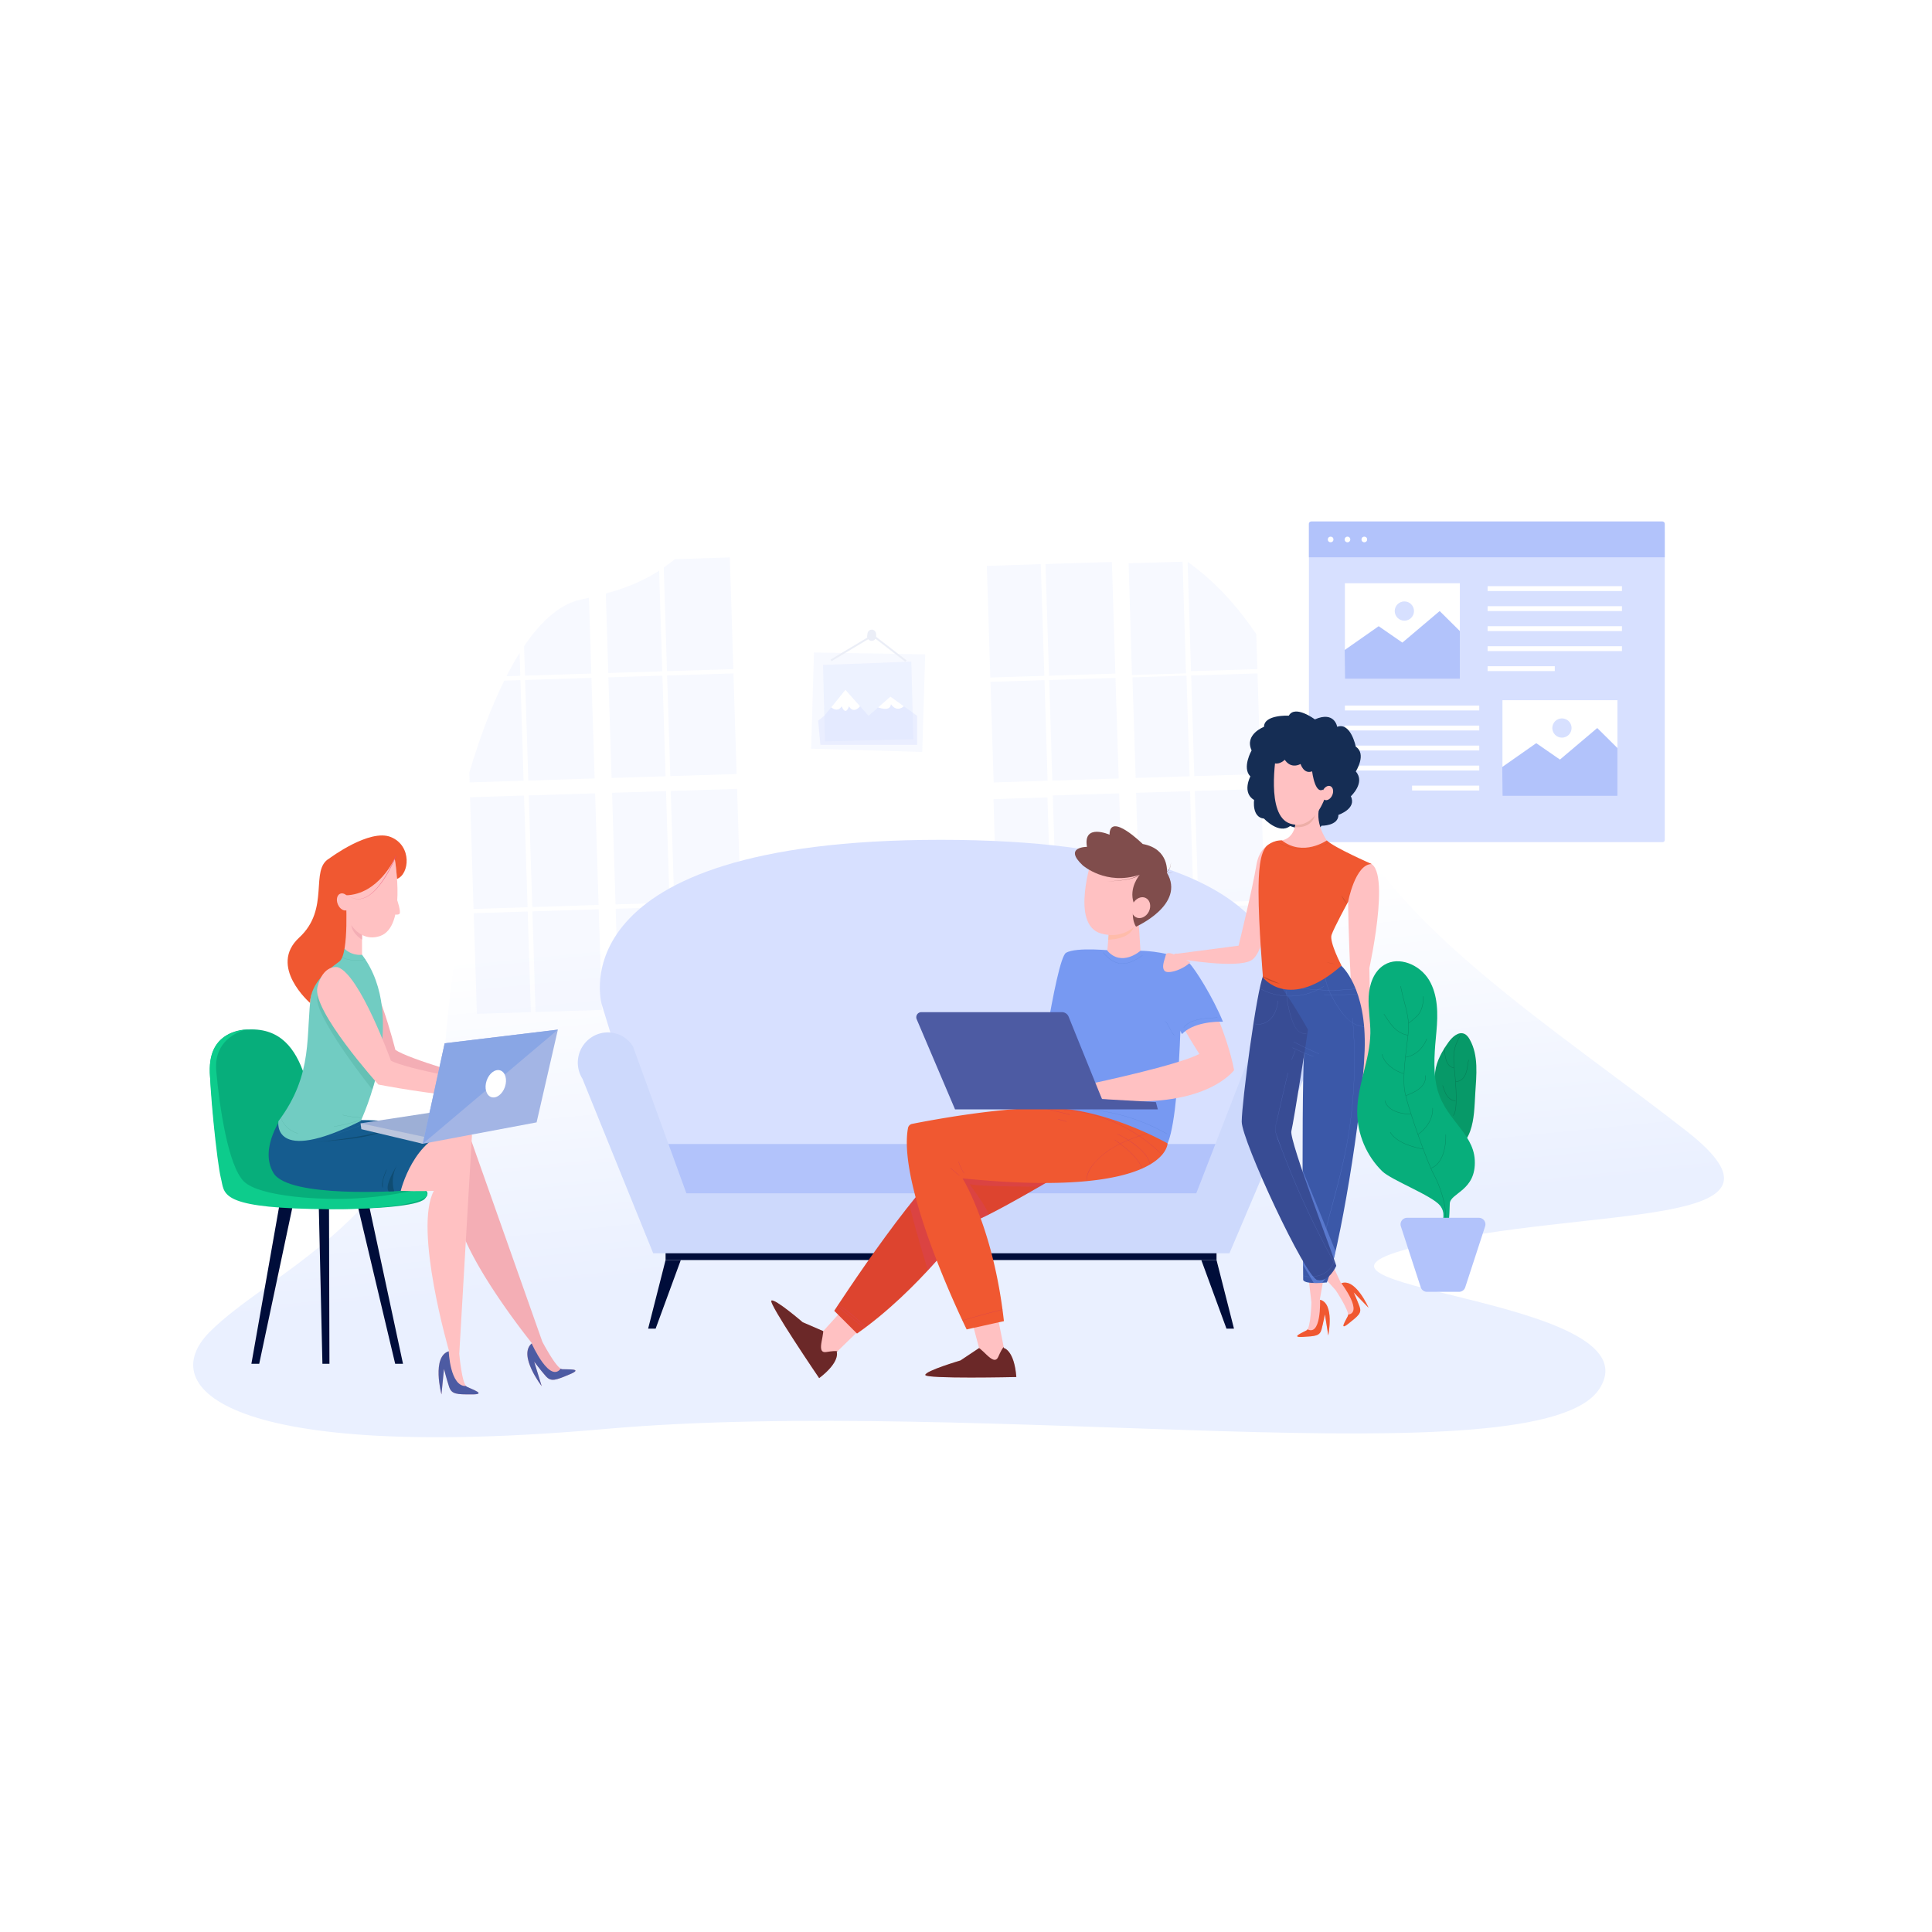 <svg xmlns="http://www.w3.org/2000/svg" xmlns:xlink="http://www.w3.org/1999/xlink" viewBox="0 0 5000 5000"><defs><style>.cls-1{fill:#ffc1c2;}.cls-2{fill:#f4aeb5;}.cls-3{fill:#155c8f;}.cls-4{fill:#71ccc2;}.cls-5{fill:#3b58a8;}.cls-6{fill:#f05831;}.cls-7{fill:#dd442f;}.cls-8{isolation:isolate;}.cls-9{fill:#fff;}.cls-10{fill:#9cafe5;}.cls-11{fill:url(#linear-gradient);}.cls-12{opacity:0.2;}.cls-13,.cls-62{fill:#d7e0ff;}.cls-14{fill:#b2c3fb;}.cls-15{fill:#000d3a;}.cls-16{fill:#cdd9fc;}.cls-17{fill:#152d54;}.cls-18{clip-path:url(#clip-path);}.cls-19{clip-path:url(#clip-path-2);}.cls-20{clip-path:url(#clip-path-3);}.cls-21,.cls-23{fill:#7799f2;}.cls-21,.cls-22{opacity:0.5;}.cls-21,.cls-22,.cls-26,.cls-32,.cls-34,.cls-39{mix-blend-mode:multiply;}.cls-24{fill:#384c94;}.cls-25{clip-path:url(#clip-path-4);}.cls-26{fill:#cc8b77;}.cls-26,.cls-52{opacity:0.35;}.cls-27{clip-path:url(#clip-path-5);}.cls-28{fill:#d69644;}.cls-29{clip-path:url(#clip-path-6);}.cls-30{fill:#6b2828;}.cls-31{clip-path:url(#clip-path-7);}.cls-32,.cls-33{fill:#d64170;}.cls-32{opacity:0.3;}.cls-35{clip-path:url(#clip-path-8);}.cls-36{clip-path:url(#clip-path-9);}.cls-37{fill:#c23360;}.cls-38{clip-path:url(#clip-path-10);}.cls-39{fill:#fdb483;opacity:0.39;}.cls-40{fill:#4d5ba3;}.cls-41{fill:#804d4c;}.cls-42{fill:#557ed6;}.cls-43{fill:#07ae7b;}.cls-44{fill:#0dcc8c;}.cls-45{clip-path:url(#clip-path-11);}.cls-46{clip-path:url(#clip-path-12);}.cls-47{clip-path:url(#clip-path-13);}.cls-48{fill:#2e77a3;}.cls-49{fill:#0f4c72;}.cls-50{clip-path:url(#clip-path-14);}.cls-51,.cls-52{fill:#4ea89b;}.cls-53{fill:#e44771;}.cls-54{fill:#9dafd6;}.cls-55{fill:#bcc6dd;}.cls-56{fill:#a3b5e5;}.cls-57{fill:#89a6e5;}.cls-58{fill:#079968;}.cls-59{fill:none;stroke:#000;stroke-miterlimit:10;}.cls-60{fill:#ebeef7;}.cls-61{opacity:0.3;}.cls-62{opacity:0.4;}</style><linearGradient id="linear-gradient" x1="2388.08" y1="2358.42" x2="2474.88" y2="3231.84" gradientUnits="userSpaceOnUse"><stop offset="0" stop-color="#fff"/><stop offset="1" stop-color="#eaf0ff"/></linearGradient><clipPath id="clip-path"><path class="cls-1" d="M3433.16,3240.89s-29.62-9.08-43.15,23.67l66.87,74.68s36.72,55.19,31.51,66.34-24.26,40.29,1.63,19.78,34.51-27.35,28.57-43.72-15.31-37-15.31-37l38.51,39.72s-34-78.39-71.07-63.08"/></clipPath><clipPath id="clip-path-2"><path class="cls-1" d="M3431.07,3276.27s-19-24.46-48.92-5.44l11.8,99.55s-1.68,66.27-12.35,72.4-43,19-10,17.12,44-2.54,48.51-19.35,8.76-39.1,8.76-39.1l8.68,54.63s17.21-83.7-21.9-92.47"/></clipPath><clipPath id="clip-path-3"><path class="cls-5" d="M3470.49,2498.64s67.29,55.6,61.17,220.77-67.29,526.08-97.87,599.49c0,0-55.06,6.12-61.18-6.12,0,0-6.11-593.37,6.12-630.07,0,0-116.23-79.53-110.11-152.93S3470.49,2498.64,3470.49,2498.64Z"/></clipPath><clipPath id="clip-path-4"><path class="cls-1" d="M3433.79,2175s-35.33-48.27-16.31-94.47L3352.26,2105s10.87,59.79-34.7,70c-21.52,4.82,12.23,42.82,12.23,42.82h79.53Z"/></clipPath><clipPath id="clip-path-5"><path class="cls-6" d="M3433.79,2175s-61.18,42.82-116.23,0c0,0-16.94-2.07-36,11.52-22.64,16.17-24.46,76.63-24.46,122.29,0,85.64,11.48,221,11.48,221S3336,2618.6,3471.83,2499c0,0-31.93-61-25.81-79.36s42.82-85.65,42.82-85.65,18.35-97.87,61.17-97.87C3550,2236.15,3452.14,2193.33,3433.79,2175Z"/></clipPath><clipPath id="clip-path-6"><path class="cls-1" d="M2224.15,3441.76l-58.69,57.14s10.05,25.39-45.47,67.72c0,0-132.56-194.87-123.57-200.69s80.94,56,80.94,56l53.17,23,55.78-61.64Z"/></clipPath><clipPath id="clip-path-7"><path class="cls-7" d="M2753.42,3033.55s-203.49,123.17-251.68,133.88c0,0-123.17,171.36-283.82,283.82L2159,3392.34s246.33-380.21,321.31-396.28S2742.71,3006.78,2753.42,3033.55Z"/></clipPath><clipPath id="clip-path-8"><path class="cls-1" d="M2582.06,3408.41l16.07,80.32s26.77,5.36,32.13,75c0,0-235.63,5.36-235.63-5.35s91-37.49,91-37.49l48.2-32.13-21.42-80.32Z"/></clipPath><clipPath id="clip-path-9"><path class="cls-6" d="M3021.65,2959.16s-.47,144-530.62,90.46c0,0,80.32,128.52,107.1,369.5l-96.39,21.42s-180.17-365.48-151.89-521.1a13.65,13.65,0,0,1,10.81-10.86c43.59-8.69,238.24-45.77,366-41C2871.24,2872.9,3021.65,2959.16,3021.65,2959.16Z"/></clipPath><clipPath id="clip-path-10"><path class="cls-1" d="M2946.52,2380.74l5,79.82s-48.19,42.84-85.68,0l5.36-69.62Z"/></clipPath><clipPath id="clip-path-11"><path class="cls-2" d="M1166.55,2993.24s-25.51-60.71,48-55.87l189,534.85s36.68,70.3,51.38,71.27,56.22-2.19,19.79,13.11-48.57,20.41-62.29,4.74-30-37.39-30-37.39l19.44,63.26s-62.54-80.86-25.15-110.86c0,0-207.43-255.69-197.13-367.15a49.37,49.37,0,0,0,2.91-44.08c-10.2-24.29-15.91-71.88-15.91-71.88"/></clipPath><clipPath id="clip-path-12"><path class="cls-1" d="M1056.89,2937.07s98.77-32.93,164.62,0l-32.92,566.3s6.58,79,19.75,85.61,52.68,19.75,13.17,19.75-52.68,0-59.26-19.75-13.17-46.1-13.17-46.1l-6.59,65.85s-26.34-98.77,19.76-111.94c0,0-92.19-316.08-39.51-414.85,0,0-171.21,6.58-171.21-19.76s98.77-125.11,98.77-125.11"/></clipPath><clipPath id="clip-path-13"><path class="cls-3" d="M734.23,2884.39s-65.85,85.6-26.34,151.45,329.24,46.1,329.24,46.1,32.93-138.29,138.29-158c0,0-223.89-39.51-302.91-19.76S734.23,2884.39,734.23,2884.39Z"/></clipPath><clipPath id="clip-path-14"><path class="cls-4" d="M882.82,2445.7s-61.82,15.45-77.28,123.64,7.73,208.65-85,332.29c0,0-18.71,115.32,213.12-.59,0,0,126.89-266,3.25-430.23C936.91,2470.81,906,2476.61,882.82,2445.7Z"/></clipPath></defs><title>Asset 5</title><g class="cls-8"><g id="Layer_2" data-name="Layer 2"><g id="Layer_1-2" data-name="Layer 1"><rect class="cls-9" width="5000" height="5000"/><g id="_5" data-name="5"><path class="cls-10" d="M4500,2662.17a.07.07,0,0,1-.06,0l-.18-.18Z"/><path class="cls-11" d="M4139.54,3593.8c-153.8,240.45-1598.32,18.16-2572.89,104.35S397.09,3591.94,543.46,3446.22s445.2-253.7,602.69-650.78c12.8-246.9,53.88-501.42,115.34-708.86,26.52-89.65,56.88-170.51,90.39-238.17,1.89-3.84,3.79-7.61,5.73-11.36q16.46-32.25,34-60.06,5.76-9.2,11.65-17.87c45.07-66.41,94.49-109.37,147-120.47q10.74-2.28,20.84-4.58c15.52-3.54,30-7.18,43.63-11,57.27-15.85,99.32-34.26,138-59.27q6-3.9,12-8c9.71-6.74,19.27-13.94,28.89-21.66h0c52.85-42.44,107.29-100.74,195.78-186,195.86-188.85,344.83,77.11,766.15,81.65,151.12,1.63,269.56,43.52,364.9,111.31,70.59,50.14,128.45,114.4,177.68,187l0,.08c69.64,102.83,121.71,222.34,167.27,341.93,121.26,318.24,568.7,598.21,899.05,856.79s-250.9,190.56-698.47,299.45S4293.34,3353.36,4139.54,3593.8Z"/><g class="cls-12"><rect class="cls-13" x="1373.01" y="2055.73" width="171.73" height="289.05" transform="translate(-68.47 46.97) rotate(-1.8)"/><rect class="cls-13" x="1221.13" y="2061.02" width="139.75" height="289.05" transform="translate(-68.72 41.69) rotate(-1.8)"/><rect class="cls-13" x="1230.12" y="2361.09" width="139.75" height="260.46" transform="translate(-77.7 42.12) rotate(-1.8)"/><rect class="cls-13" x="1382" y="2355.81" width="171.73" height="260.46" transform="translate(-77.46 47.39) rotate(-1.8)"/><path class="cls-13" d="M1530.4,1743.15l-171.65,5.39-2.4-76.42c45.07-66.41,94.49-109.37,147-120.47q10.74-2.28,20.84-4.58Z"/><path class="cls-13" d="M1346.55,1748.93l-35.82,1.13q16.45-32.25,34-60.07Z"/><path class="cls-13" d="M1355.1,2020.43l-139.7,4.39-.79-25.24c26.52-89.65,56.88-170.51,90.39-238.17l41.91-1.32Z"/><rect class="cls-13" x="1363.16" y="1756.95" width="171.73" height="260.46" transform="translate(-58.63 46.5) rotate(-1.8)"/><rect class="cls-13" x="1740.48" y="2044.17" width="171.73" height="289.05" transform="translate(-67.93 58.52) rotate(-1.8)"/><rect class="cls-13" x="1588.6" y="2049.45" width="139.75" height="289.05" transform="translate(-68.18 53.24) rotate(-1.8)"/><rect class="cls-13" x="1597.59" y="2349.53" width="139.75" height="260.46" transform="translate(-77.16 53.67) rotate(-1.8)"/><rect class="cls-13" x="1749.47" y="2344.25" width="171.73" height="260.46" transform="translate(-76.91 58.94) rotate(-1.8)"/><path class="cls-13" d="M1897.87,1731.58l-171.65,5.4-8.44-268.16c9.71-6.75,19.27-13.94,28.89-21.66l0,0,142.08-4.47Z"/><path class="cls-13" d="M1714,1737.36l-139.68,4.4-6.48-205.64c57.27-15.86,99.32-34.27,138-59.27Z"/><rect class="cls-13" x="1578.75" y="1750.67" width="139.75" height="260.46" transform="translate(-58.34 52.78) rotate(-1.8)"/><rect class="cls-13" x="1730.63" y="1745.38" width="171.73" height="260.46" transform="translate(-58.09 58.05) rotate(-1.8)"/></g><g class="cls-12"><rect class="cls-13" x="2729.21" y="2055.73" width="171.73" height="289.05" transform="translate(-67.8 89.62) rotate(-1.8)"/><rect class="cls-13" x="2577.33" y="2061.02" width="139.75" height="289.05" transform="matrix(1, -0.03, 0.03, 1, -68.05, 84.34)"/><rect class="cls-13" x="2586.32" y="2361.09" width="139.75" height="260.46" transform="translate(-77.03 84.77) rotate(-1.8)"/><rect class="cls-13" x="2738.2" y="2355.81" width="171.73" height="260.46" transform="translate(-76.78 90.04) rotate(-1.8)"/><rect class="cls-13" x="2710.37" y="1456.87" width="171.73" height="289.05" transform="translate(-48.98 88.73) rotate(-1.8)"/><rect class="cls-13" x="2558.49" y="1462.15" width="139.75" height="289.05" transform="translate(-49.23 83.45) rotate(-1.8)"/><rect class="cls-13" x="2567.48" y="1762.23" width="139.75" height="260.46" transform="translate(-58.21 83.88) rotate(-1.8)"/><rect class="cls-13" x="2719.36" y="1756.95" width="171.73" height="260.46" transform="translate(-57.96 89.15) rotate(-1.8)"/><rect class="cls-13" x="3096.68" y="2044.17" width="171.73" height="289.05" transform="translate(-67.26 101.17) rotate(-1.8)"/><rect class="cls-13" x="2944.8" y="2049.45" width="139.75" height="289.05" transform="translate(-67.51 95.89) rotate(-1.8)"/><rect class="cls-13" x="2953.79" y="2349.53" width="139.75" height="260.46" transform="translate(-76.49 96.32) rotate(-1.8)"/><rect class="cls-13" x="3105.67" y="2344.25" width="171.73" height="260.46" transform="translate(-76.24 101.59) rotate(-1.8)"/><path class="cls-13" d="M3254.06,1731.58l-171.64,5.4-8.9-282.92c70.59,50.14,128.45,114.4,177.69,187v.07Z"/><rect class="cls-13" x="2925.96" y="1450.59" width="139.75" height="289.05" transform="matrix(1, -0.03, 0.03, 1, -48.68, 95)"/><rect class="cls-13" x="2934.95" y="1750.67" width="139.75" height="260.46" transform="translate(-57.66 95.43) rotate(-1.8)"/><rect class="cls-13" x="3086.83" y="1745.38" width="171.73" height="260.46" transform="translate(-57.42 100.7) rotate(-1.8)"/></g><rect class="cls-13" x="3387.49" y="1349.66" width="920.85" height="829.87" rx="5.49"/><path class="cls-14" d="M4308.34,1442.32H3387.49v-86.25a6.41,6.41,0,0,1,6.41-6.41h908a6.41,6.41,0,0,1,6.41,6.41Z"/><circle class="cls-9" cx="3443.68" cy="1396.14" r="7.26"/><path class="cls-9" d="M3494.53,1396.14a7.27,7.27,0,1,1-7.27-7.26A7.28,7.28,0,0,1,3494.53,1396.14Z"/><circle class="cls-9" cx="3530.84" cy="1396.14" r="7.26"/><rect class="cls-9" x="3849.89" y="1517.02" width="347.72" height="12.59"/><rect class="cls-9" x="3849.89" y="1568.81" width="347.72" height="12.59"/><rect class="cls-9" x="3849.89" y="1620.6" width="347.72" height="12.59"/><rect class="cls-9" x="3849.89" y="1672.38" width="347.72" height="12.59"/><rect class="cls-9" x="3849.89" y="1724.17" width="173.86" height="12.59"/><rect class="cls-9" x="3480.57" y="1826.03" width="347.72" height="12.59" transform="translate(7308.86 3664.65) rotate(180)"/><rect class="cls-9" x="3480.57" y="1877.82" width="347.72" height="12.59" transform="translate(7308.86 3768.22) rotate(180)"/><rect class="cls-9" x="3480.57" y="1929.61" width="347.72" height="12.59" transform="translate(7308.86 3871.8) rotate(180)"/><rect class="cls-9" x="3480.57" y="1981.39" width="347.72" height="12.59" transform="translate(7308.86 3975.37) rotate(180)"/><rect class="cls-9" x="3654.43" y="2033.18" width="173.86" height="12.59" transform="translate(7482.72 4078.95) rotate(180)"/><rect class="cls-9" x="3888.36" y="1812.11" width="297.55" height="247.57"/><polygon class="cls-14" points="3887.85 1984.92 3975.78 1923.31 4037.14 1965.76 4133.63 1884.11 4185.91 1935.9 4185.91 2059.69 3888.36 2059.69 3887.85 1984.92"/><circle class="cls-13" cx="4042.28" cy="1884.11" r="24.92"/><rect class="cls-9" x="3480.57" y="1509.39" width="297.55" height="247.57"/><polygon class="cls-14" points="3480.07 1682.2 3567.99 1620.6 3629.35 1663.04 3725.84 1581.39 3778.12 1633.18 3778.12 1756.97 3480.57 1756.97 3480.07 1682.2"/><circle class="cls-13" cx="3634.49" cy="1581.39" r="24.92"/><rect class="cls-15" x="1722.52" y="3225.97" width="1425.85" height="35.01"/><path class="cls-13" d="M2434.54,2173.45c-1001.77,0-877.22,426-877.22,426l164.82,537.12h1424.8l164.81-537.12S3436.31,2173.45,2434.54,2173.45Z"/><polygon class="cls-15" points="1722.52 3260.98 1677.36 3438.49 1696.78 3438.49 1761.91 3260.98 1722.52 3260.98"/><polygon class="cls-15" points="3148.37 3260.98 3193.53 3438.49 3174.1 3438.49 3108.98 3260.98 3148.37 3260.98"/><polygon class="cls-14" points="3163.23 3176.14 1735.92 3176.14 1613.47 2960.7 3230.07 2960.7 3163.23 3176.14"/><path class="cls-16" d="M3181.82,3243.48l195.06-458.86a78.49,78.49,0,0,0-24.72-108.2h0a76.79,76.79,0,0,0-105.88,24.19L3096,3088.2H1776.34L1638,2707.84a76.79,76.79,0,0,0-105.87-24.19h0a78.48,78.48,0,0,0-24.73,108.2l183.09,451.61v0Z"/><path class="cls-1" d="M3316.93,2175.63s-54.35-2.72-65.22,62.5-46.21,209.26-46.21,209.26l-163.6,21.41,16.85,13.92s141.32,24.46,179.37,2.72,46.2-154.91,57.07-187.52S3316.93,2175.63,3316.93,2175.63Z"/><path class="cls-17" d="M3420,2137s43.83.76,43.83-28.12c0,0,48.14-16.05,32.1-48.14,0,0,38.51-35.31,12.83-64.19,0,0,28.89-44.94,0-64.19,0,0-12.83-64.19-48.14-51.35,0,0-6.42-41.73-57.77-19.26,0,0-51.35-38.51-67.4-9.63,0,0-64.19-3.21-64.19,28.89,0,0-51.35,19.25-32.09,61,0,0-25.68,44.93-3.21,67.39,0,0-22.47,41.73,9.63,61,0,0-6.42,44.94,25.67,48.15,0,0,38.52,41.72,67.4,19.25C3338.66,2137.74,3405.05,2161.9,3420,2137Z"/><path class="cls-1" d="M3433.16,3240.89s-29.62-9.08-43.15,23.67l66.87,74.68s36.72,55.19,31.51,66.34-24.26,40.29,1.63,19.78,34.51-27.35,28.57-43.72-15.31-37-15.31-37l38.51,39.72s-34-78.39-71.07-63.08"/><g class="cls-18"><path class="cls-6" d="M3476.39,3311.11l-5.24,9.52s61.32,80.25,13.81,82-14.28,54.17-14.28,54.17l68-27.74,44.65-53-62.39-83.94Z"/></g><path class="cls-1" d="M3431.07,3276.27s-19-24.46-48.92-5.44l11.8,99.55s-1.68,66.27-12.35,72.4-43,19-10,17.12,44-2.54,48.51-19.35,8.76-39.1,8.76-39.1l8.68,54.63s17.21-83.7-21.9-92.47"/><g class="cls-19"><path class="cls-6" d="M3426.08,3358.58l-9.76,4.78s4,100.91-35.85,75.07-42.83,36.11-42.83,36.11l71.58,16.38,67-17.69-2.81-104.55Z"/></g><path class="cls-1" d="M3488.84,2334s4.93,403.36,41.63,409.48c-9.46,15.79-13.61,27.68-8.16,40.8,1.22,2.93,6.19,1.63,6.19,1.63s28-26.15,19.32-61.56l-3.92-219.06s67.29-305.87-18.36-269.16C3525.54,2236.15,3464.37,2297.32,3488.84,2334Z"/><path class="cls-5" d="M3470.49,2498.64s67.29,55.6,61.17,220.77-67.29,526.08-97.87,599.49c0,0-55.06,6.12-61.18-6.12,0,0-6.11-593.37,6.12-630.07,0,0-116.23-79.53-110.11-152.93S3470.49,2498.64,3470.49,2498.64Z"/><g class="cls-20"><polyline class="cls-21" points="3363.99 3011.01 3466.4 3262.68 3409.33 3336.06 3357.69 3249.09 3363.99 3011.01"/><g class="cls-22"><path class="cls-23" d="M3361.77,2952.29a.78.78,0,0,0,0-1.56.78.78,0,0,0,0,1.56Z"/></g><g class="cls-22"><path class="cls-23" d="M3427.46,2520.89c5.34,35,21.69,67.24,42.47,95.59,16,21.82,39.52,45.19,69.12,39,12.82-2.67,24.4-10.72,28.47-23.55.07-.24-.3-.34-.38-.1-4,12.7-15.51,20.63-28.19,23.27-14,2.91-27.66-1-39.38-8.83-12.64-8.42-22.48-20.45-31.23-32.69a266.18,266.18,0,0,1-24-40.26,188.22,188.22,0,0,1-16.48-52.56c0-.25-.42-.14-.38.1Z"/></g><g class="cls-22"><path class="cls-23" d="M3427,2575.05c46.93,0,94.36-.11,140.13-11.75a.19.19,0,0,0-.1-.37c-45.74,11.63-93.14,11.76-140,11.73a.2.2,0,0,0,0,.39Z"/></g><g class="cls-22"><path class="cls-23" d="M3250,2539.73c95.69,17,194.54,34.36,291.14,13.87a339,339,0,0,0,73.11-24.19c.23-.1,0-.44-.19-.33-87.83,41-187.48,37.76-281.2,24.11-27.68-4-55.22-8.93-82.76-13.84-.24,0-.35.34-.1.38Z"/></g><g class="cls-22"><path class="cls-23" d="M3500.17,2635a1210.8,1210.8,0,0,1-14.08,322.84c-18.8,104.62-54.78,205.22-73.79,309.77-10.24,56.33-10.92,115.95-34.21,169.08-.1.23.24.43.34.2,20.42-46.6,22.84-98,30.6-147.6,8.28-53,21.68-105,35.53-156.76,13.81-51.61,28-103.16,38.34-155.62A1208.36,1208.36,0,0,0,3500.56,2635c0-.25-.41-.25-.39,0Z"/></g><g class="cls-22"><path class="cls-23" d="M3364.18,3298.87a176,176,0,0,0,70.56,8.81c10.8-.88,22.31-2.29,32.51-6.1,7.81-2.92,14.56-8.48,15.69-17.13,0-.25-.35-.25-.38,0-1.66,12.61-14.41,17.11-25.21,19.47a171.56,171.56,0,0,1-31.77,3.87,176.11,176.11,0,0,1-61.3-9.29c-.24-.08-.34.29-.1.37Z"/></g></g><path class="cls-24" d="M3384.85,2664.36c0,6.11-36.71,238.57-42.82,263s116.23,342.56,116.23,348.68c0,0-18.36,42.82-48.94,36.7s-195.75-360.91-195.75-409.85,38.51-341.46,55.95-378.72S3384.85,2664.36,3384.85,2664.36Z"/><path class="cls-1" d="M3433.79,2175s-35.33-48.27-16.31-94.47L3352.26,2105s10.87,59.79-34.7,70c-21.52,4.82,12.23,42.82,12.23,42.82h79.53Z"/><g class="cls-25"><path class="cls-26" d="M3343.09,2139.24s58.08,14.65,63.52-45.14-70.66,43.48-70.66,43.48"/></g><path class="cls-1" d="M3303.1,1947.35c0,7.07-28.31,162.76,35.38,184s92-70.76,92-70.76L3388,1961.5Z"/><path class="cls-6" d="M3433.79,2175s-61.18,42.82-116.23,0c0,0-16.94-2.07-36,11.52-22.64,16.17-24.46,76.63-24.46,122.29,0,85.64,11.48,221,11.48,221S3336,2618.6,3471.83,2499c0,0-31.93-61-25.81-79.36s42.82-85.65,42.82-85.65,18.35-97.87,61.17-97.87C3550,2236.15,3452.14,2193.33,3433.79,2175Z"/><g class="cls-27"><path class="cls-28" d="M3225.43,2560.5a.78.78,0,0,0,0-1.56.78.78,0,0,0,0,1.56Z"/><g class="cls-12"><path d="M3419.33,2411.9l17.19,3.72"/></g><g class="cls-12"><path d="M3419.29,2429.27l6.34-.9"/></g><g class="cls-12"><path d="M3301.47,2176.61c23.22,14,50.17,21.93,77.38,21.31,28-.64,53.15-11.32,75.47-27.74,12.83-9.44,24.61-20.21,36.32-31,.19-.17-.09-.44-.27-.27-25.69,23.59-52.88,48-87.94,55.78-34.4,7.6-70.88-.44-100.77-18.44a.19.19,0,0,0-.19.33Z"/></g><g class="cls-12"><path d="M3262.61,2524.34a140.47,140.47,0,0,0,49.82,21.67"/></g><g class="cls-12"><path d="M3272.54,2525.3l17.21,4.52"/></g><g class="cls-12"><path d="M3432,2489.93a219.81,219.81,0,0,0,25.35,5.53"/></g><g class="cls-12"><path d="M3444.62,2482.9l23.62,5.11"/></g><g class="cls-12"><path d="M3486.5,2339.42a72.62,72.62,0,0,1-14.82-22.41"/></g><g class="cls-12"><path d="M3474.55,2343.21l-5.43-3.62"/></g></g><path class="cls-17" d="M3284.32,1966.37s16.3,21.74,40.76,0c0,0,13.59,24.46,40.77,10.87,0,0,8.15,27.18,29.89,19,0,0,8.15,67.94,32.61,43.49s-32.61-116.86-32.61-116.86h-62.51l-48.91,5.43S3273.45,1952.78,3284.32,1966.37Z"/><path class="cls-1" d="M3448.05,2057.56c-4.12,9.83-13,15.45-19.92,12.57s-9.11-13.19-5-23,13-15.45,19.91-12.56S3452.17,2047.74,3448.05,2057.56Z"/><g class="cls-22"><path class="cls-23" d="M3345.12,2711.67a547,547,0,0,0,53.35,22.45c.23.08.33-.29.1-.38a542.49,542.49,0,0,1-53.25-22.41c-.23-.1-.43.23-.2.34Z"/></g><g class="cls-22"><path class="cls-23" d="M3348,2696.44q32,16.92,65.33,31c.23.1.43-.24.2-.34q-33.33-14.1-65.34-31c-.22-.11-.41.22-.19.34Z"/></g><g class="cls-22"><path class="cls-23" d="M3329,2565.52a266.93,266.93,0,0,0,14.53,74.09c5.71,16.25,16,38.22,37,34.95.24,0,.14-.42-.11-.38-24.33,3.8-33.9-25.71-39.49-43.66a266.86,266.86,0,0,1-11.55-65c0-.25-.4-.25-.38,0Z"/></g><g class="cls-22"><path class="cls-23" d="M3261.17,2558.89c51,27.86,116.1,25.4,164.87-6.24.2-.14,0-.47-.2-.34-48.65,31.57-113.57,34-164.48,6.25a.19.19,0,0,0-.19.33Z"/></g><g class="cls-22"><path class="cls-23" d="M3247.45,2649.91c15,3.81,30.64-2.22,41.21-13.1,12.11-12.46,17.07-30,19-46.77,0-.25-.36-.25-.39,0-1.89,16.24-6.57,33.06-17.87,45.39-10.5,11.45-26.48,18-41.88,14.11a.19.19,0,0,0-.1.37Z"/></g><g class="cls-22"><path class="cls-23" d="M3351.92,2719l-9.29,23.19c-.1.23.28.33.37.1l9.3-23.18c.09-.24-.28-.34-.38-.11Z"/></g><g class="cls-22"><path class="cls-23" d="M3332.78,2776.81l-24.48,105.82c-2.07,9-4.22,17.93-6.22,26.91-1.72,7.7-2.5,15-.36,22.71,4.58,16.45,11.54,32.57,17.6,48.52q36.46,96,81.81,188.32,26,52.83,54.75,104.22c.12.22.46,0,.34-.2q-49.68-88.77-91-181.87-21-47.32-39.74-95.62-9.21-23.72-17.85-47.63c-3-8.26-7-16.95-6.94-25.89.09-9.28,3.27-18.82,5.36-27.82l27.15-117.37a.2.2,0,0,0-.38-.1Z"/></g><g class="cls-22"><path class="cls-23" d="M3393.1,3303a57,57,0,0,0,62.57-56.59.2.2,0,0,0-.39,0,56.59,56.59,0,0,1-62.18,56.2c-.25,0-.25.36,0,.39Z"/></g><path class="cls-1" d="M2224.15,3441.76l-58.69,57.14s10.05,25.39-45.47,67.72c0,0-132.56-194.87-123.57-200.69s80.94,56,80.94,56l53.17,23,55.78-61.64Z"/><g class="cls-29"><path class="cls-30" d="M2172.31,3503.9c-1.61-7-2.54-9.84-33.79-4.91s2.52-55.21-11.6-65.19S1989,3350.88,1989,3350.88l-11.1,30.14,142.52,202.37S2180.73,3540.54,2172.31,3503.9Z"/></g><path class="cls-7" d="M2753.42,3033.55s-203.49,123.17-251.68,133.88c0,0-123.17,171.36-283.82,283.82L2159,3392.34s246.33-380.21,321.31-396.28S2742.71,3006.78,2753.42,3033.55Z"/><g class="cls-31"><path class="cls-32" d="M2718.46,3071.34s-189.51,0-205.57-6.43,54.61,61,57.82,118.85-160.61,131.69-160.61,131.69-83.51-260.17-64.24-273S2667.07,2994.25,2718.46,3071.34Z"/><path class="cls-33" d="M2276.8,3163.66a.78.78,0,0,0,0-1.56.78.78,0,0,0,0,1.56Z"/><path class="cls-33" d="M2147.1,3370.37q2.24-3.35,5.51-1.25c1.06.75,2.09,1.55,3.09,2.37,1.56,1.24,3.1,2.52,4.65,3.78l10.09,8.17,18.61,15.08,39.56,32.06,78.35,63.5c.19.15.47-.12.27-.28l-92.3-74.81-45.77-37.08-10.86-8.81c-2.23-1.81-4.5-4.41-7.45-5-1.93-.39-4.72-.16-4.12,2.37.06.25.43.14.37-.1Z"/><g class="cls-34"><path class="cls-33" d="M2165.57,3365.85c-1.93,3.64,0,6.87,2.69,9.58,4.25,4.25,10,7.26,14.84,10.77A455.47,455.47,0,0,1,2219,3415a460.7,460.7,0,0,1,60.71,65.62c.15.2.49,0,.33-.2a461.71,461.71,0,0,0-53-58.67q-14.64-13.62-30.45-25.93-7.22-5.62-14.66-11c-4.88-3.49-20.19-10.87-16-18.79.12-.22-.22-.42-.33-.2Z"/></g></g><path class="cls-1" d="M2582.06,3408.41l16.07,80.32s26.77,5.36,32.13,75c0,0-235.63,5.36-235.63-5.35s91-37.49,91-37.49l48.2-32.13-21.42-80.32Z"/><g class="cls-35"><path class="cls-30" d="M2606,3485.69c-6.75-2.45-9.63-3.21-22.48,25.7s-45-32.12-61-25.7S2378,3556.36,2378,3556.36l19.28,25.7,247.33-9.64S2641.37,3498.54,2606,3485.69Z"/></g><path class="cls-23" d="M2935.5,2449.85l16.06,10.71s58.91,0,107.1,21.42c0,0,0,433.76-42.84,487.31,0,0-241-10.71-337.37-101.75,0,0,53.55-385.56,80.33-401.63s123.17-5.35,123.17-5.35Z"/><path class="cls-6" d="M3021.65,2959.16s-.47,144-530.62,90.46c0,0,80.32,128.52,107.1,369.5l-96.39,21.42s-180.17-365.48-151.89-521.1a13.65,13.65,0,0,1,10.81-10.86c43.59-8.69,238.24-45.77,366-41C2871.24,2872.9,3021.65,2959.16,3021.65,2959.16Z"/><g class="cls-36"><path class="cls-37" d="M2609.46,3271.34l-6.42-1.61a.78.78,0,0,0-.42,1.51l6.43,1.6a.78.78,0,0,0,.41-1.5Z"/><path class="cls-37" d="M2487.36,3418.79q77-23.37,155.6-40.85c.24-.06.14-.43-.11-.38q-78.54,17.46-155.6,40.86a.19.19,0,0,0,.11.37Z"/><path class="cls-37" d="M2705.57,2869.15l62.69,15.82c.25.06.35-.32.11-.38l-62.7-15.81c-.24-.06-.35.31-.1.37Z"/><path class="cls-37" d="M2737.69,2896.47l22.48,6.42c.24.07.34-.31.1-.38l-22.48-6.42a.2.2,0,0,0-.1.38Z"/><path class="cls-37" d="M2753.68,2872.57c95.75,6.42,187.82,49.63,255.22,117.74a383.75,383.75,0,0,1,50.47,63.08c.14.21.48,0,.34-.2-51.79-80.9-134.08-140.85-226.34-167.14a385.36,385.36,0,0,0-79.69-13.87c-.25,0-.25.37,0,.39Z"/><path class="cls-37" d="M2973.79,2931.71c-33.13,9.9-66.23,21.59-95.83,39.78a192.89,192.89,0,0,0-38.85,30.9c-11.42,12-24.15,27.07-26.1,44.1-1.64,14.25,8.27,31.22,24.29,29.52.24,0,.25-.41,0-.39-8.84.94-16.56-4.43-20.75-12-4.47-8-4.07-17.47-1.07-26,5.5-15.58,17.52-29.16,29.3-40.42,22.58-21.61,50.61-36.63,79.42-48.19,16.26-6.52,32.92-12,49.7-17,.23-.08.13-.45-.11-.38Z"/><path class="cls-37" d="M2885,2950c30.47,22.51,63.1,47.29,75.87,84.51.08.24.46.14.38-.1-12.82-37.33-45.48-62.17-76.05-84.75-.2-.14-.39.19-.2.34Z"/><path class="cls-37" d="M2891.76,2935.1a249.33,249.33,0,0,1,56.49,36.69c15.7,13.73,30.64,32.42,28.28,54.53,0,.25.36.25.39,0,2.25-21.07-11.22-39.15-26-52.66-17.38-15.89-37.79-28.75-59-38.9-.23-.11-.43.23-.2.34Z"/><path class="cls-37" d="M2495,3036.18a119.92,119.92,0,0,1-13.91-29.17c-.07-.24-.45-.14-.37.1a120.12,120.12,0,0,0,13.94,29.27c.14.2.48,0,.34-.2Z"/><path class="cls-37" d="M2482.78,3042l-22.65-19.07c-.19-.16-.47.12-.28.28l22.66,19.07c.19.16.46-.12.27-.28Z"/></g><path class="cls-1" d="M2946.52,2380.74l5,79.82s-48.19,42.84-85.68,0l5.36-69.62Z"/><g class="cls-38"><path class="cls-39" d="M2844.17,2431.37s82.37,9.69,92.07-38.77S2844.17,2431.37,2844.17,2431.37Z"/></g><path class="cls-1" d="M3103.91,2727.64s-20.33-31.17-41.69-68.93c28-30.24,68.53-32.31,86.77-31.48,19.29,47,36.7,98.61,44.86,142.17,0,0-75.39,107.06-342,74.94l-19.27-41.76S3049.31,2756.55,3103.91,2727.64Z"/><path class="cls-23" d="M3059,2676.25c-25.15-44.44-48.45-115.54-45-138.12,6.42-41.76,19.27-48.18,19.27-48.18s19.27-22.49,45,3.21c14.81,14.81,60.49,87.06,86.72,151C3146.7,2643.3,3086.92,2646,3059,2676.25Z"/><path class="cls-40" d="M2851.86,2844.34l-86.25-213.1a18.93,18.93,0,0,0-17.54-11.82H2384.54a13.22,13.22,0,0,0-12.16,18.4l99.27,233.29h524.8l-5-18.81Z"/><path class="cls-1" d="M3080.64,2490.32a99,99,0,0,0-16-8.49c-7.49-2.85-16.41-20-26.4-11.77,0,0-18.91-8.92-21.41,2.14s-11.41,30-3.21,40S3061.66,2509.52,3080.64,2490.32Z"/><path class="cls-1" d="M2827.71,2216.61s-60.43,176.9,22.45,199.46,119.25-60.92,119.25-60.92l.69-118.27Z"/><path class="cls-41" d="M2940,2398.2s129-57.19,80-139.62c0,0,7-61.59-62.65-74.31,0,0-85.74-84.49-85.87-24.1,0,0-69.24-30.56-58.44,31.48,0,0-62-.18-11.06,47.76,0,0,60.69,53.67,147.89,24.28,0,0-29.66,33.58-15.56,73.73C2934.31,2337.42,2925.43,2375.88,2940,2398.2Z"/><path class="cls-1" d="M2932.26,2338.49c-7.1,13.76-3.72,29.62,7.53,35.42s26.14-.64,33.23-14.4,3.72-29.61-7.53-35.42S2939.36,2324.73,2932.26,2338.49Z"/><path class="cls-41" d="M2954,2257.81a4.53,4.53,0,0,1-.41,1.61,7.21,7.21,0,0,1-.74,1.37,7.8,7.8,0,0,1-.92,1.22,8.29,8.29,0,0,1-1,1.11,28.19,28.19,0,0,1-4.77,3.56l-2.61,1.42-.65.35-.68.29-1.35.58-2.72,1.16-2.78.95a140.37,140.37,0,0,1-22.84,5.39l-5.8.93-5.82.69-5.82.69-5.85.48c-7.78.75-15.59,1-23.39,1.43,7.79-.51,15.6-.86,23.37-1.69l5.83-.55,5.81-.75,5.81-.75,5.77-1a138.58,138.58,0,0,0,22.67-5.62l2.75-1,2.66-1.17,1.33-.59.67-.29.63-.35,2.53-1.41a27.34,27.34,0,0,0,4.56-3.48,7.84,7.84,0,0,0,.95-1,6.76,6.76,0,0,0,.83-1.12,7.12,7.12,0,0,0,.64-1.22,4.19,4.19,0,0,0,.33-1.2Z"/><path class="cls-41" d="M3013.43,2257.73a15.48,15.48,0,0,0,7.61-3.18,19.61,19.61,0,0,0,5.36-6.49,31.61,31.61,0,0,0,2.87-8.06c.22-1.42.48-2.83.67-4.26l.31-4.3-.18,4.32c-.14,1.43-.36,2.86-.54,4.29a32,32,0,0,1-2.67,8.24,20.18,20.18,0,0,1-5.34,6.87,16.28,16.28,0,0,1-8,3.61Z"/><path class="cls-41" d="M3007.88,2253.76a28.18,28.18,0,0,0,6.65,3.8,24.71,24.71,0,0,0,7.48,1.79,23.82,23.82,0,0,0,3.87,0,22.44,22.44,0,0,0,3.79-.81,24.44,24.44,0,0,0,6.95-3.46,24.83,24.83,0,0,1-6.87,3.71,23.56,23.56,0,0,1-3.83.95,24.69,24.69,0,0,1-3.94.15,25.71,25.71,0,0,1-7.74-1.58,29.4,29.4,0,0,1-7-3.72Z"/><path class="cls-42" d="M3038.08,2646.72a.2.2,0,0,0,0-.39.2.2,0,0,0,0,.39Z"/><path class="cls-42" d="M3039,2678.39c-5.94-4.27-9.1-12.64-12.37-18.92-2.95-5.68-5.87-12.23-10.88-16.42-.19-.16-.47.11-.28.27,5.93,5,9.15,13.16,12.65,19.86,2.79,5.34,5.63,11.91,10.68,15.55.21.14.4-.19.2-.34Z"/><path class="cls-42" d="M2823,2871.77a498,498,0,0,1,197.39,63.07c.22.12.42-.22.2-.34A498.7,498.7,0,0,0,2823,2871.38c-.25,0-.25.37,0,.39Z"/><path class="cls-42" d="M2855.08,2465.41c11.4,14.13,28.19,27.49,47,28.54,20.49,1.13,38.56-10.47,55-21.21.21-.14,0-.48-.2-.34-15.94,10.43-33.22,21.59-53,21.22-19.47-.36-36.78-14-48.5-28.48-.16-.2-.43.08-.28.27Z"/><path class="cls-42" d="M3063.87,2659.45c8.71-12.2,23.35-17.51,37.45-20.66,16.13-3.6,32.7-4.34,49.17-4.91.25,0,.25-.4,0-.39-17.75.62-35.68,1.42-53,5.81-13,3.29-26,8.72-34,19.95-.15.2.19.4.33.2Z"/><polygon class="cls-15" points="824.89 3117.32 834.42 3529.47 852.61 3529.47 851.45 3118.36 824.89 3117.32"/><polygon class="cls-15" points="759.24 3112.75 670.85 3529.47 650.6 3529.47 724.17 3112.75 759.24 3112.75"/><polygon class="cls-15" points="924.91 3117.32 1022.72 3529.47 1042.97 3529.47 954.22 3115.64 924.91 3117.32"/><path class="cls-43" d="M644.47,2664.24s-112.05-6.4-100.85,123.26,17.61,260.92,59.23,305.74,461,46.42,496.23,9.6-67.23-35.21-86.44-35.21S875,3078.83,836.56,2978,807.74,2657.84,644.47,2664.24Z"/><path class="cls-44" d="M637.28,2664.31s-85.66,17.54-77.65,107.18,30.42,246.52,72,286.53,204.71,48.74,292.94,43.22c102.45-6.4,167.12-25.9,167.12-25.9s18.69,12,13,19.76S1049.14,3134,807,3128.8s-225.31-40.91-235.36-79.94S540.49,2801.77,543.41,2756,569.38,2672.33,637.28,2664.31Z"/><path class="cls-2" d="M868.79,2527.13c18.86-53.05,52.24-42,52.24-42,50.13,21.75,102.18,231.92,102.18,231.92,36.13,24.55,206.74,71.89,206.74,71.89s35.11-23.15,43-13.41,19.6,40.69,9.25,54.5-70.74-7.54-70.74-7.54C1120,2810.24,988,2769.92,988,2769.92S849.93,2580.18,868.79,2527.13Z"/><path class="cls-2" d="M1166.55,2993.24s-25.51-60.71,48-55.87l189,534.85s36.68,70.3,51.38,71.27,56.22-2.19,19.79,13.11-48.57,20.41-62.29,4.74-30-37.39-30-37.39l19.44,63.26s-62.54-80.86-25.15-110.86c0,0-207.43-255.69-197.13-367.15a49.37,49.37,0,0,0,2.91-44.08c-10.2-24.29-15.91-71.88-15.91-71.88"/><g class="cls-45"><path class="cls-40" d="M1362.78,3476.45h13s48.76,110.53,78,61.77,65,16.26,65,16.26l-68.27,55.26L1369.28,3626l-52-113.79Z"/></g><path class="cls-1" d="M1056.89,2937.07s98.77-32.93,164.62,0l-32.92,566.3s6.58,79,19.75,85.61,52.68,19.75,13.17,19.75-52.68,0-59.26-19.75-13.17-46.1-13.17-46.1l-6.59,65.85s-26.34-98.77,19.76-111.94c0,0-92.19-316.08-39.51-414.85,0,0-171.21,6.58-171.21-19.76s98.77-125.11,98.77-125.11"/><g class="cls-46"><path class="cls-40" d="M1151.47,3489.46l9.75,6.5s3.26,94.28,45.52,91,55.26,26,55.26,26l-68.27,16.26-78-3.25-16.25-45.52,22.75-84.52Z"/></g><path class="cls-3" d="M734.23,2884.39s-65.85,85.6-26.34,151.45,329.24,46.1,329.24,46.1,32.93-138.29,138.29-158c0,0-223.89-39.51-302.91-19.76S734.23,2884.39,734.23,2884.39Z"/><g class="cls-47"><path class="cls-3" d="M1008.26,2955.1l3.12-1c1-.31.54-1.81-.42-1.5l-3.11,1c-1,.31-.55,1.82.41,1.51Z"/><path class="cls-48" d="M1052.79,3109.53v1a.78.78,0,0,0,1.56,0v-1a.78.78,0,0,0-1.56,0Z"/><path class="cls-48" d="M1167.47,2920.26A698.26,698.26,0,0,0,1035,2935.69c-.24,0-.14.43.1.38a697.21,697.21,0,0,1,132.42-15.42.2.2,0,0,0,0-.39Z"/><path class="cls-48" d="M1170.58,2926.7a261.24,261.24,0,0,0-79.69,16.16c-.23.09-.13.46.11.37a261.06,261.06,0,0,1,79.58-16.14c.25,0,.25-.4,0-.39Z"/><path class="cls-49" d="M1024,3093.22a86.82,86.82,0,0,1,3.08-76.65s-34.07,52.63-20.85,66.91c10.55,0,13.91-.6,13.91-.6"/><path class="cls-48" d="M935.47,2911.56l-74.58,26.87c-.24.09-.13.46.1.38l74.58-26.87c.24-.09.14-.46-.1-.38Z"/><path class="cls-49" d="M1005.91,2923c-61,25.83-129.78,26.86-195.69,33.33C810.22,2956.36,940.09,2945.32,1005.91,2923Z"/></g><path class="cls-1" d="M1021.91,2221.59c0,7.73,30.92,177.74-38.63,200.92s-100.46-77.27-100.46-77.27l46.36-108.19Z"/><polygon class="cls-1" points="936.91 2383.88 936.91 2499.79 867.36 2461.15 888.21 2332.65 936.91 2383.88"/><path class="cls-4" d="M882.82,2445.7s-61.82,15.45-77.28,123.64,7.73,208.65-85,332.29c0,0-18.71,115.32,213.12-.59,0,0,126.89-266,3.25-430.23C936.91,2470.81,906,2476.61,882.82,2445.7Z"/><g class="cls-50"><path class="cls-51" d="M978,2834.85a.78.78,0,0,0,0-1.56.78.78,0,0,0,0,1.56Z"/><path class="cls-51" d="M939.88,2895.77a482.21,482.21,0,0,1-75.9,19.76c-.24,0-.14.42.11.38a482.81,482.81,0,0,0,75.9-19.77c.23-.08.13-.46-.11-.37Z"/><path class="cls-51" d="M934.47,2892.1a214.53,214.53,0,0,1-47.47-6.83.19.19,0,0,0-.1.37,214.18,214.18,0,0,0,47.57,6.85.2.2,0,1,0,0-.39Z"/><path class="cls-51" d="M727.31,2873.38c-6,12.4,1.15,26.7,8.86,36.66a67.49,67.49,0,0,0,34.44,23.34c.24.07.34-.31.1-.38a67.25,67.25,0,0,1-31.38-19.76c-9-10.1-18.2-26.14-11.69-39.66.11-.23-.22-.42-.33-.2Z"/><path class="cls-51" d="M950,2482.54c-28.9,4.4-65.8,5.79-83.33-22.7-.13-.21-.47,0-.34.2,17.62,28.62,54.71,27.3,83.78,22.88.24,0,.14-.41-.11-.38Z"/><path class="cls-52" d="M968.65,2825.79c-6.21-6.22-165.51-208-146.44-250s168.19,219,168.19,219Z"/></g><path class="cls-6" d="M1021.43,2221.59s-41.77,93.41-126.54,95.47c0,0,9.51,151.6-16.5,171.11s-73.84,52.41-75.93,107.48c0,0-109.37-94.48-28.1-169.25s26-175.55,78-204.81c0,0,104-78,159.29-55.26s48,96.21,15.86,108.25C1027.54,2274.58,1024.69,2237.85,1021.43,2221.59Z"/><path class="cls-1" d="M821.5,2554.85c14.63-60.11,52.36-51.81,52.36-51.81C931.1,2521.16,1011.68,2745,1011.68,2745c42.26,22.76,234.07,55.27,234.07,55.27s35.76-29.26,45.51-19.51,26,42.27,16.26,58.52-78.17-.26-78.17-.26c-101.35-3.07-250.18-32.25-250.18-32.25S806.87,2615,821.5,2554.85Z"/><path class="cls-1" d="M874.34,2340.44c4.93,11.75,15.59,18.48,23.82,15s10.9-15.77,6-27.53-15.6-18.48-23.83-15S869.4,2328.68,874.34,2340.44Z"/><path class="cls-53" d="M1025.19,2215.29c-3,7.31-6.24,14.46-9.69,21.53s-7.11,14-11,20.88c-7.79,13.66-16.46,26.89-26.7,38.85a125.18,125.18,0,0,1-16.85,16.51,66,66,0,0,1-20.48,11.54,43.08,43.08,0,0,1-11.58,2.16,39.47,39.47,0,0,1-11.7-1.26A45.65,45.65,0,0,1,906.3,2321a68.09,68.09,0,0,1-9.62-6.79,66.94,66.94,0,0,0,9.65,6.73,45.27,45.27,0,0,0,10.89,4.39,39.45,39.45,0,0,0,11.65,1.19,43,43,0,0,0,11.51-2.21,66.21,66.21,0,0,0,20.31-11.6,126,126,0,0,0,16.68-16.55c10.15-12,18.72-25.23,26.41-38.9q5.78-10.26,10.87-20.89c3.4-7.07,6.63-14.24,9.53-21.51Z"/><path class="cls-1" d="M1027.88,2329.41s10.45,30.46,6,35.42c-2.66,3-11,3.09-19.51-.21s-9.11-7.9-9.11-7.9Z"/><path class="cls-2" d="M909,2394.49c10.77,13.64,16,18.6,27.95,25.06v12.14S913.11,2418.67,909,2394.49Z"/><polygon class="cls-54" points="933.05 2907.11 1237.31 2860.78 1094.1 2960.06 933.05 2907.11"/><polygon class="cls-55" points="1094.1 2960.06 935.13 2922.31 933.05 2907.11 1103.99 2943.51 1094.1 2960.06"/><polygon class="cls-56" points="1094.1 2960.06 1150.81 2700.02 1443.81 2664.67 1388.7 2904.7 1094.1 2960.06"/><polygon class="cls-57" points="1443.81 2664.67 1094.1 2960.06 1150.81 2700.02 1443.81 2664.67"/><path class="cls-9" d="M1259.38,2796.72c-6.47,19.05-1.11,38.1,12,42.55s28.94-7.4,35.42-26.46,1.11-38.11-12-42.55S1265.85,2777.65,1259.38,2796.72Z"/><path class="cls-58" d="M3720.49,2838.63c-4.37-21.4-8.77-43.24-6.2-64.94,3.32-28,17.94-53.3,34.26-76.27,9.9-13.92,26.28-28.9,41.73-21.62,6.06,2.86,10.17,8.64,13.45,14.48,23.37,41.54,17.13,92.53,14.23,140.1-2,32.69-2.18,66.14-13.12,97-3.66,10.33-8.67,20.49-16.7,27.94s-19.55,11.82-30.18,9.14c-24-6-29.9-38.77-30.42-59.54C3727,2881.74,3725.23,2861.81,3720.49,2838.63Z"/><path class="cls-43" d="M3726.64,3119.77c-20.54-25.68-125.87-65.63-149.41-88.58-40.93-39.92-64.84-96.74-64.76-153.9.09-68.86,33.09-134.37,34-203.22.44-31.64-6-63.16-4.39-94.77s13.11-65.34,40-82c38.8-24,93.1-.06,116.39,39.13s23.18,87.71,19,133.11-9,91.23-.68,136.06c16.46,88.94,96.07,122.84,99.9,196.59,4.14,79.91-63.92,84.71-64.7,113-.89,32.17-2.34,74.43-16.48,103.34-19.83,40.57,31.47,57.3-7.48,12C3701.83,3200,3756.14,3156.65,3726.64,3119.77Z"/><path class="cls-14" d="M3843.45,3173.84,3792,3331.55a16.93,16.93,0,0,1-16.1,11.68H3693a16.94,16.94,0,0,1-16.1-11.68l-51.47-157.71a16.94,16.94,0,0,1,16.11-22.19h185.77A16.93,16.93,0,0,1,3843.45,3173.84Z"/><g class="cls-12"><path class="cls-59" d="M3624.62,2552.07c11.76,57.09,25,78.09,19.31,127s-14.18,104-9,141.61,61.35,196.14,78.58,224.45c0,0,28.21,53,28.21,106.47"/><path class="cls-59" d="M3682.82,2578.55c2,14.38-2.61,37.91-14.38,49.67a209.07,209.07,0,0,1-23.39,20.08"/><path class="cls-59" d="M3581.51,2624.3c12.42,17.65,28.1,49.5,62.42,54.82"/><path class="cls-59" d="M3637.17,2736.08s37.81-3.28,55.46-47.73"/><path class="cls-59" d="M3632.49,2778.55c-24.56-7.12-51.63-27.45-55.56-50.32"/><path class="cls-59" d="M3689.36,2783.07c3.27,36.51-43.77,47.94-51.22,53.06"/><path class="cls-59" d="M3652,2883.62s-58.7.82-67.85-35.13"/><path class="cls-59" d="M3707.66,2867.45s5,37.41-38,68.7"/><path class="cls-59" d="M3683.26,2973.75s-65.8-9.57-85.41-43.56"/><path class="cls-59" d="M3741.65,2936.15s3.87,71-38.59,87.44"/></g><g class="cls-12"><path class="cls-59" d="M3779.2,2679.11c-11.76,23.53-20.72,37.91-15.59,85s9.2,111.2-2.64,123.25"/><path class="cls-59" d="M3738.12,2710.49c1.21,21.57,2.72,49.67,25.49,53.59"/><path class="cls-59" d="M3800.77,2743.17c-3.92,15.69-2.4,54.11-33.88,56.47"/><path class="cls-59" d="M3733.45,2809.18c3.92,7.85,8.06,37.52,33.44,40"/></g><g class="cls-12"><polygon class="cls-13" points="2106.68 1688.56 2394.35 1693.46 2386.76 1946.13 2099.2 1937.49 2106.68 1688.56"/></g><polygon class="cls-60" points="2343.15 1712.73 2258.43 1647.33 2152.1 1711.1 2149.61 1706.95 2258.77 1641.47 2346.11 1708.9 2343.15 1712.73"/><path class="cls-60" d="M2244.83,1640.76c-.09.85-.17,1.7-.26,2.55,0,.29-.05.57-.08.85-.12,1.33-.12,1.13,0-.59-2.22,7.39,3.88,15,11.39,15,7.81,0,13.15-7.51,11.4-15,.67,2.87.16.62.13-.26s-.07-1.7-.1-2.55c-.23-5.87-5-11.52-11.25-11.24-6.58.29-10.63,5-11.24,11.24Z"/><g class="cls-61"><polygon class="cls-13" points="2129.97 1720.88 2358.57 1712.12 2363.65 1913.04 2134.98 1918.83 2129.97 1720.88"/></g><polygon class="cls-62" points="2133.3 1852.5 2188.03 1784.96 2247.86 1852.5 2304.33 1802.63 2373.57 1852.5 2373.57 1927.8 2123.24 1927.8 2117.27 1865.17 2133.3 1852.5"/><path class="cls-9" d="M2151.09,1830.55,2188,1785l37.89,42.77s-16.41,21.4-28.8,0c0,0-7.75,27-18.89,0C2178.23,1827.73,2169.81,1845.45,2151.09,1830.55Z"/><path class="cls-9" d="M2272.41,1830.82l31.92-28.19,34.85,25.1s-17.21,17.57-33.39-5.16c0,0-.39,9.48-9.67,11.47S2272.41,1830.82,2272.41,1830.82Z"/><path class="cls-49" d="M1001.52,3025.66c-5.49,15.55-12.8,26.31-10.49,48.42C983.26,3067.06,997,3029.94,1001.52,3025.66Z"/></g></g></g></g></svg>